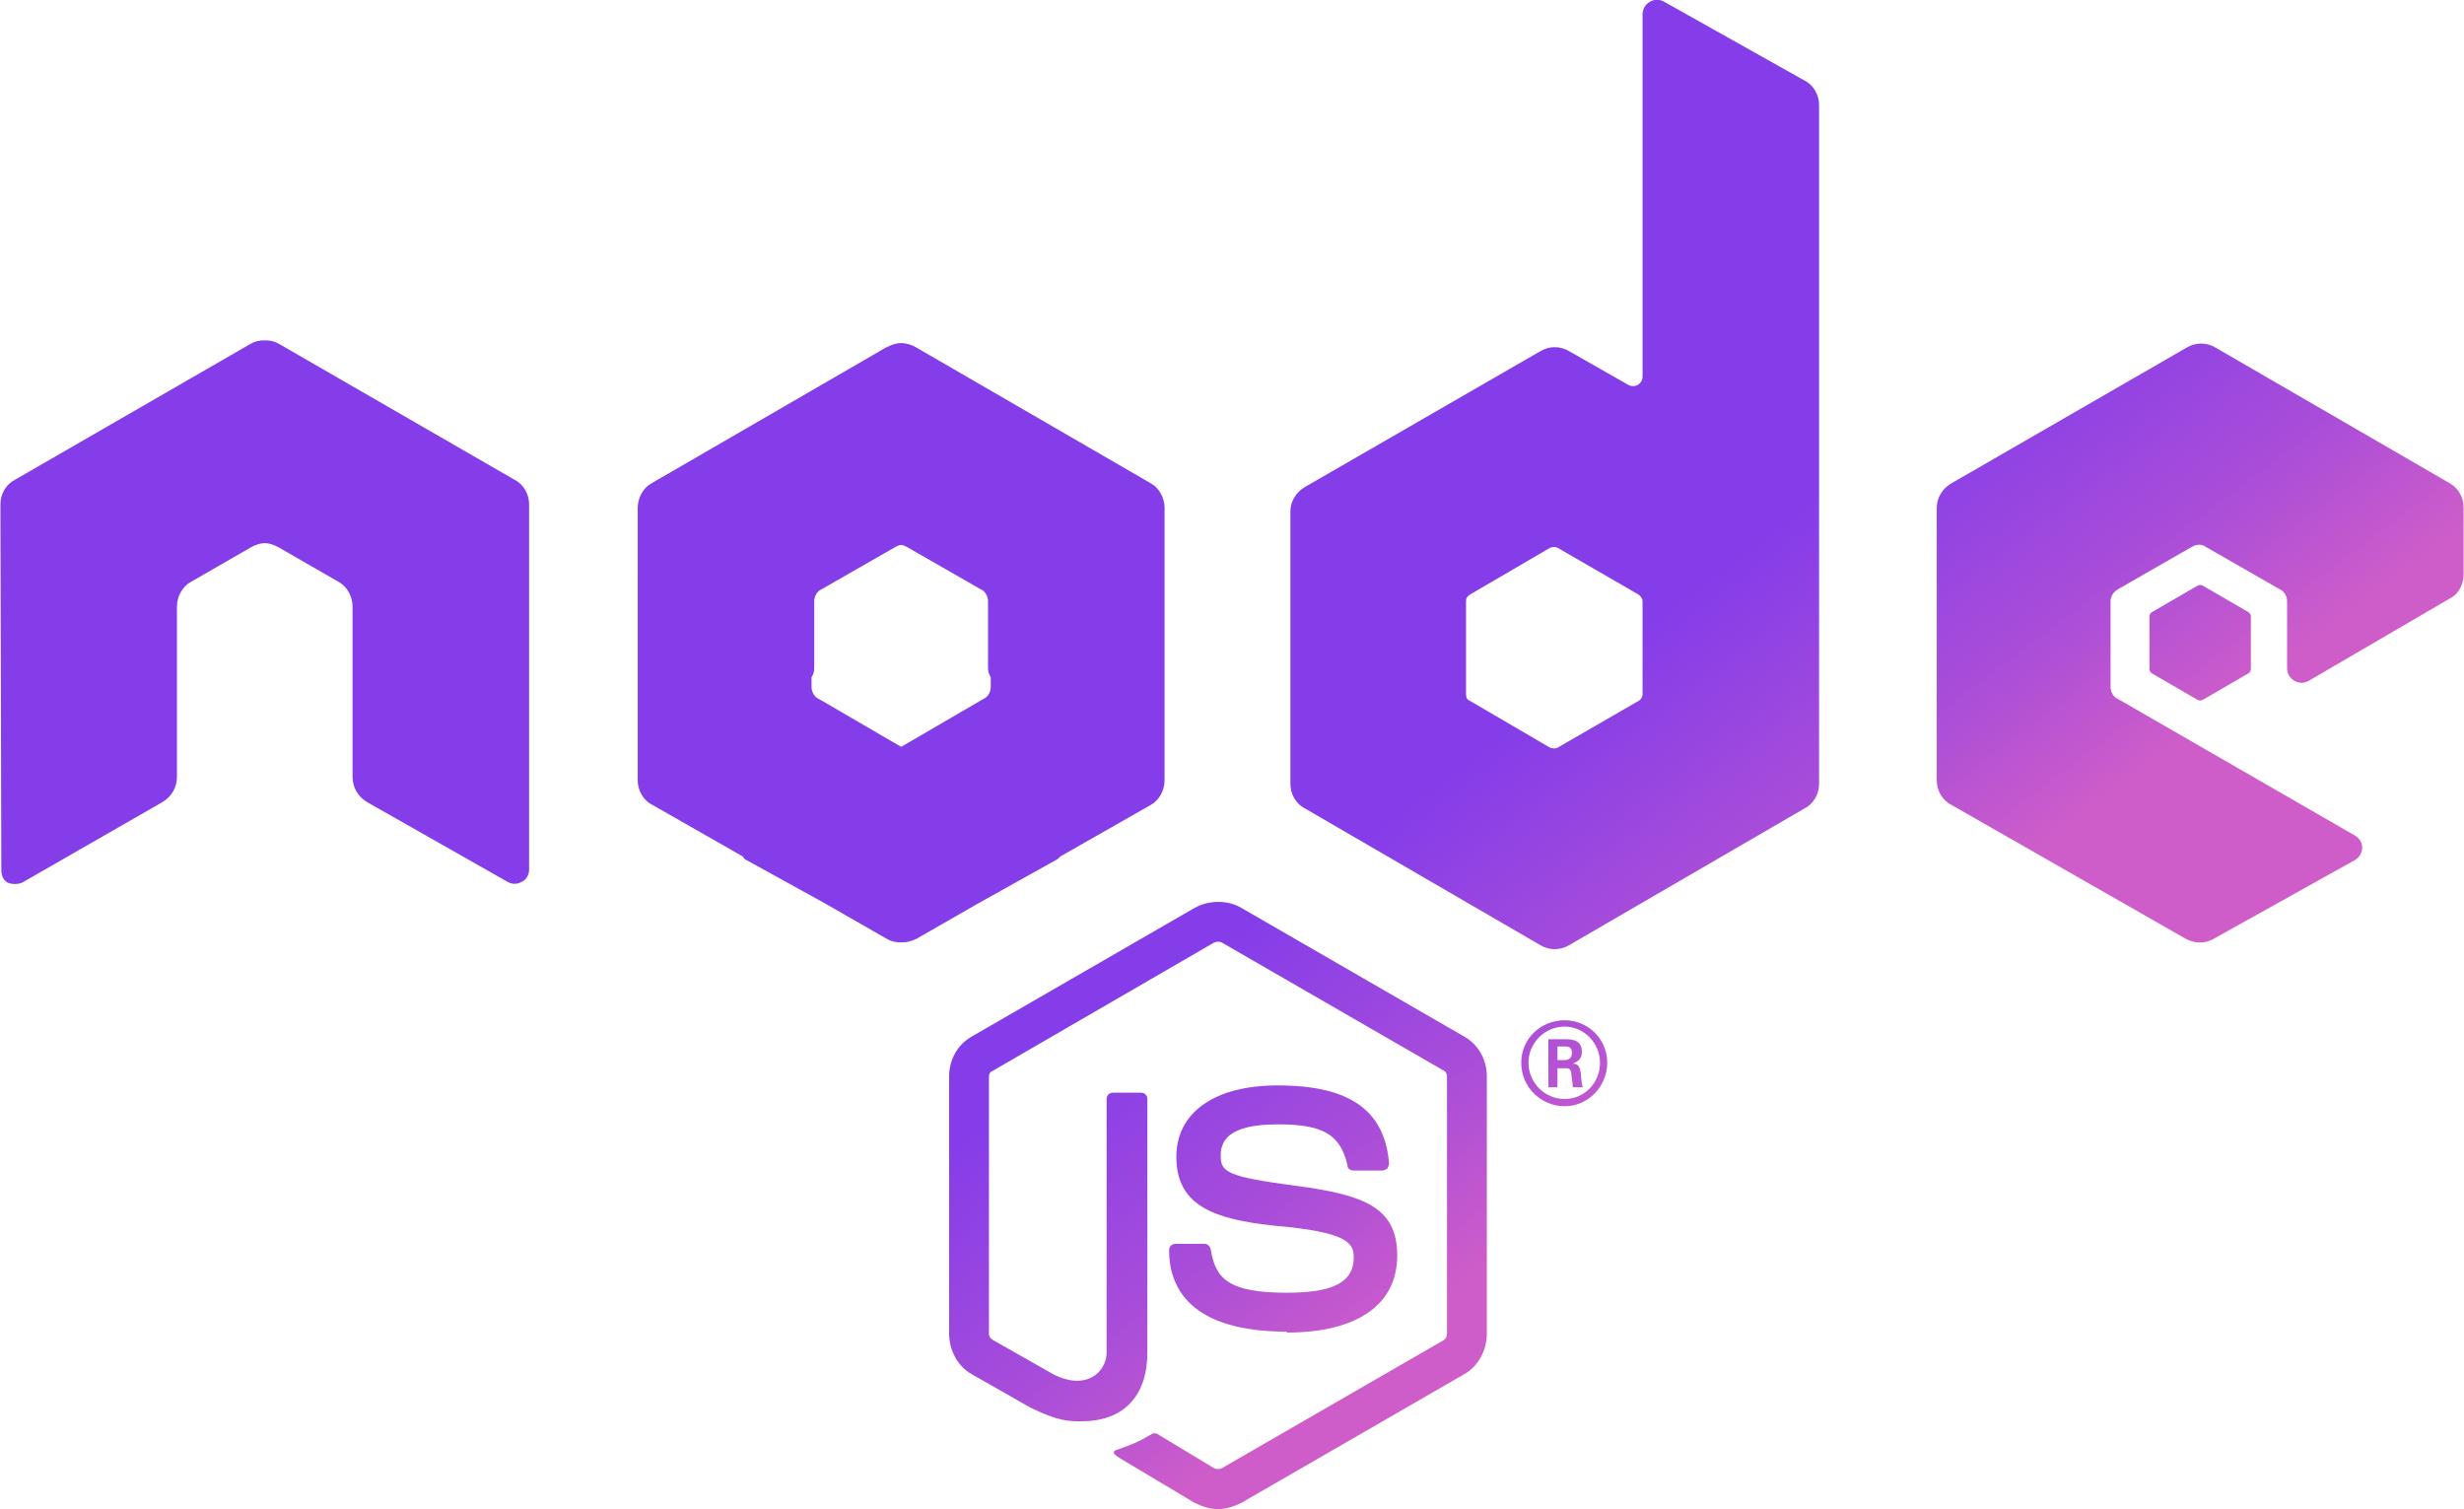 <?xml version="1.0" encoding="UTF-8" standalone="no"?>
<!-- Creator: CorelDRAW X8 -->

<svg
   xml:space="preserve"
   width="9.552in"
   height="5.85in"
   version="1.1"
   style="shape-rendering:geometricPrecision; text-rendering:geometricPrecision; image-rendering:optimizeQuality; fill-rule:evenodd; clip-rule:evenodd"
   viewBox="0 0 2721 1667"
   id="svg17"
   sodipodi:docname="node-logo.svg"
   inkscape:export-filename="node-logo.svg"
   inkscape:export-xdpi="96"
   inkscape:export-ydpi="96"
   inkscape:version="1.2.1 (9c6d41e410, 2022-07-14)"
   xmlns:inkscape="http://www.inkscape.org/namespaces/inkscape"
   xmlns:sodipodi="http://sodipodi.sourceforge.net/DTD/sodipodi-0.dtd"
   xmlns="http://www.w3.org/2000/svg"
   xmlns:svg="http://www.w3.org/2000/svg"><sodipodi:namedview
   id="namedview19"
   pagecolor="#ffffff"
   bordercolor="#000000"
   borderopacity="0.25"
   inkscape:showpageshadow="2"
   inkscape:pageopacity="0.0"
   inkscape:pagecheckerboard="0"
   inkscape:deskcolor="#d1d1d1"
   inkscape:document-units="in"
   showgrid="false"
   inkscape:zoom="1.3195869"
   inkscape:cx="458.47682"
   inkscape:cy="281.1486"
   inkscape:window-width="1920"
   inkscape:window-height="1017"
   inkscape:window-x="-8"
   inkscape:window-y="-8"
   inkscape:window-maximized="1"
   inkscape:current-layer="Layer_x0020_1" />
 <defs
   id="defs11">
  <style
   type="text/css"
   id="style2">
   <![CDATA[
    .fil0 {fill:url(#id0)}
   ]]>
  </style>
  <linearGradient
   id="id0"
   gradientUnits="userSpaceOnUse"
   x1="1206.14"
   y1="1147.18"
   x2="1483.89"
   y2="1515.66">
   <stop
   offset="0"
   style="stop-opacity:1; stop-color:#843DE9"
   id="stop4" />
   <stop
   offset="0.588"
   style="stop-opacity:1; stop-color:#A94DD9"
   id="stop6" />
   <stop
   offset="1"
   style="stop-opacity:1; stop-color:#CE5DC9"
   id="stop8" />
  </linearGradient>
 </defs>
 <g
   id="Layer_x0020_1"
   inkscape:label="Layer 1">
  <path
   class="fil0"
   d="M1345 1667c-9,0 -18,-3 -26,-7l-82 -49c-12,-7 -6,-9 -2,-10 16,-6 20,-7 37,-17 2,-1 4,-1 6,0l63 38c3,1 6,1 8,0l246 -142c2,-2 3,-4 3,-7l0 -284c0,-2 -1,-5 -3,-6l-246 -142c-2,-1 -5,-1 -8,0l-245 142c-3,1 -4,4 -4,6l0 284c0,3 1,5 4,7l67 38c37,19 59,-3 59,-24l0 -280c0,-4 3,-7 7,-7l31 0c4,0 7,3 7,7l0 280c0,48 -26,76 -73,76 -14,0 -25,0 -56,-15l-65 -37c-16,-9 -25,-27 -25,-45l0 -284c0,-18 9,-35 25,-44l246 -142c16,-9 37,-9 52,0l246 142c16,9 25,26 25,44l0 284c0,18 -9,36 -25,45l-246 142c-8,4 -17,7 -26,7m0 0l0 0 0 0zm76 -196c-107,0 -130,-49 -130,-90 0,-4 3,-7 7,-7l32 0c3,0 6,2 7,6 5,32 19,48 84,48 52,0 74,-12 74,-39 0,-16 -7,-28 -87,-35 -67,-7 -109,-22 -109,-76 0,-49 42,-79 112,-79 79,0 118,27 123,86 0,2 -1,4 -2,6 -2,1 -4,2 -5,2l-32 0c-4,0 -7,-2 -7,-6 -8,-34 -27,-45 -77,-45 -57,0 -63,20 -63,35 0,18 8,23 84,33 75,10 111,24 111,77 0,54 -44,85 -122,85m299 -301l8 0c7,0 8,-5 8,-8 0,-7 -5,-7 -7,-7l-9 0 0 15zm-10 -23l18 0c7,0 19,0 19,14 0,9 -6,11 -10,13 7,0 8,5 9,12 0,4 1,11 2,14l-11 0c0,-3 -2,-16 -2,-17 -1,-3 -2,-4 -5,-4l-10 0 0 21 -10 0 0 -53zm-22 26c0,22 18,40 40,40 22,0 39,-18 39,-40 0,-22 -18,-40 -39,-40 -22,0 -40,18 -40,40m87 0c0,26 -21,48 -47,48 -26,0 -48,-21 -48,-48 0,-27 22,-47 48,-47 25,0 47,20 47,47m0 0l0 0 0 0zm931 -513c10,-5 15,-16 15,-27l0 -73c0,-11 -5,-21 -15,-27l-259 -150c-10,-6 -22,-6 -32,0l-260 150c-10,6 -16,16 -16,27l0 301c0,11 6,22 16,27l259 148c9,5 21,6 31,0l156 -87c5,-3 8,-8 8,-14 0,-5 -3,-10 -8,-13l-262 -151c-5,-2 -8,-8 -8,-13l0 -95c0,-5 3,-10 8,-13l82 -47c5,-3 11,-3 15,0l82 47c5,2 8,8 8,13l0 74c0,6 3,11 8,14 5,3 11,3 16,0l156 -91zm-868 -659c-5,-3 -11,-3 -16,0 -5,3 -8,8 -8,14l0 400c0,4 -2,7 -5,9 -3,2 -8,2 -11,0l-65 -37c-10,-6 -22,-6 -32,0l-260 150c-10,6 -16,16 -16,27l0 301c0,11 6,22 16,27l260 151c10,6 22,6 32,0l260 -151c10,-5 16,-16 16,-27l0 -750c0,-11 -6,-22 -16,-27l-155 -87zm-24 765c0,3 -2,6 -4,7l-90 52c-2,1 -5,1 -8,0l-89 -52c-3,-1 -4,-4 -4,-7l0 -103c0,-3 1,-5 4,-7l89 -52c3,-1 6,-1 8,0l90 52c2,2 4,4 4,7l0 103zm-1230 -210c0,-11 -6,-22 -16,-27l-260 -150c-5,-3 -10,-4 -15,-4l-2 0c-5,0 -10,1 -15,4l-260 150c-10,5 -16,16 -16,27l1 404c0,6 2,11 7,14 5,2 11,2 16,0l155 -89c10,-6 16,-16 16,-28l0 -188c0,-11 6,-22 15,-27l66 -38c5,-3 11,-5 16,-5 5,0 11,2 16,5l66 38c9,5 15,16 15,27l0 188c0,12 6,22 16,28l155 88c5,3 11,3 16,0 5,-2 8,-8 8,-13l0 -404zm1843 90c2,-1 4,-1 6,0l50 29c2,1 3,3 3,5l0 58c0,2 -1,4 -3,5l-50 29c-2,1 -4,1 -6,0l-50 -29c-2,-1 -3,-3 -3,-5l0 -58c0,-2 1,-4 3,-5l50 -29zm-1723 -13l0 -73 0 0 0 0c0,-11 6,-22 15,-27l259 -150c6,-3 11,-5 17,-5 6,0 12,2 17,5l259 150c9,5 15,16 15,27l0 0 0 0 0 73 0 228c0,11 -6,22 -15,27l-100 57c-2,2 -3,3 -5,4l-86 48 -68 39c-6,3 -11,4 -17,4 -6,0 -11,-1 -16,-4l-68 -39 -87 -48c-2,-1 -3,-2 -4,-4l-100 -57c-10,-5 -16,-16 -16,-27l0 -228zm291 191l91 -53c5,-2 8,-8 8,-13l0 -11c-2,-3 -3,-6 -3,-10l0 -74c0,-5 -3,-11 -8,-13l-82 -47c-2,-1 -4,-2 -6,-2 -2,0 -4,1 -6,2l-82 47c-5,2 -8,8 -8,13l0 74c0,4 -1,7 -3,10l0 11c0,5 3,11 8,13l91 53z"
   id="path14" />
 </g>
</svg>
